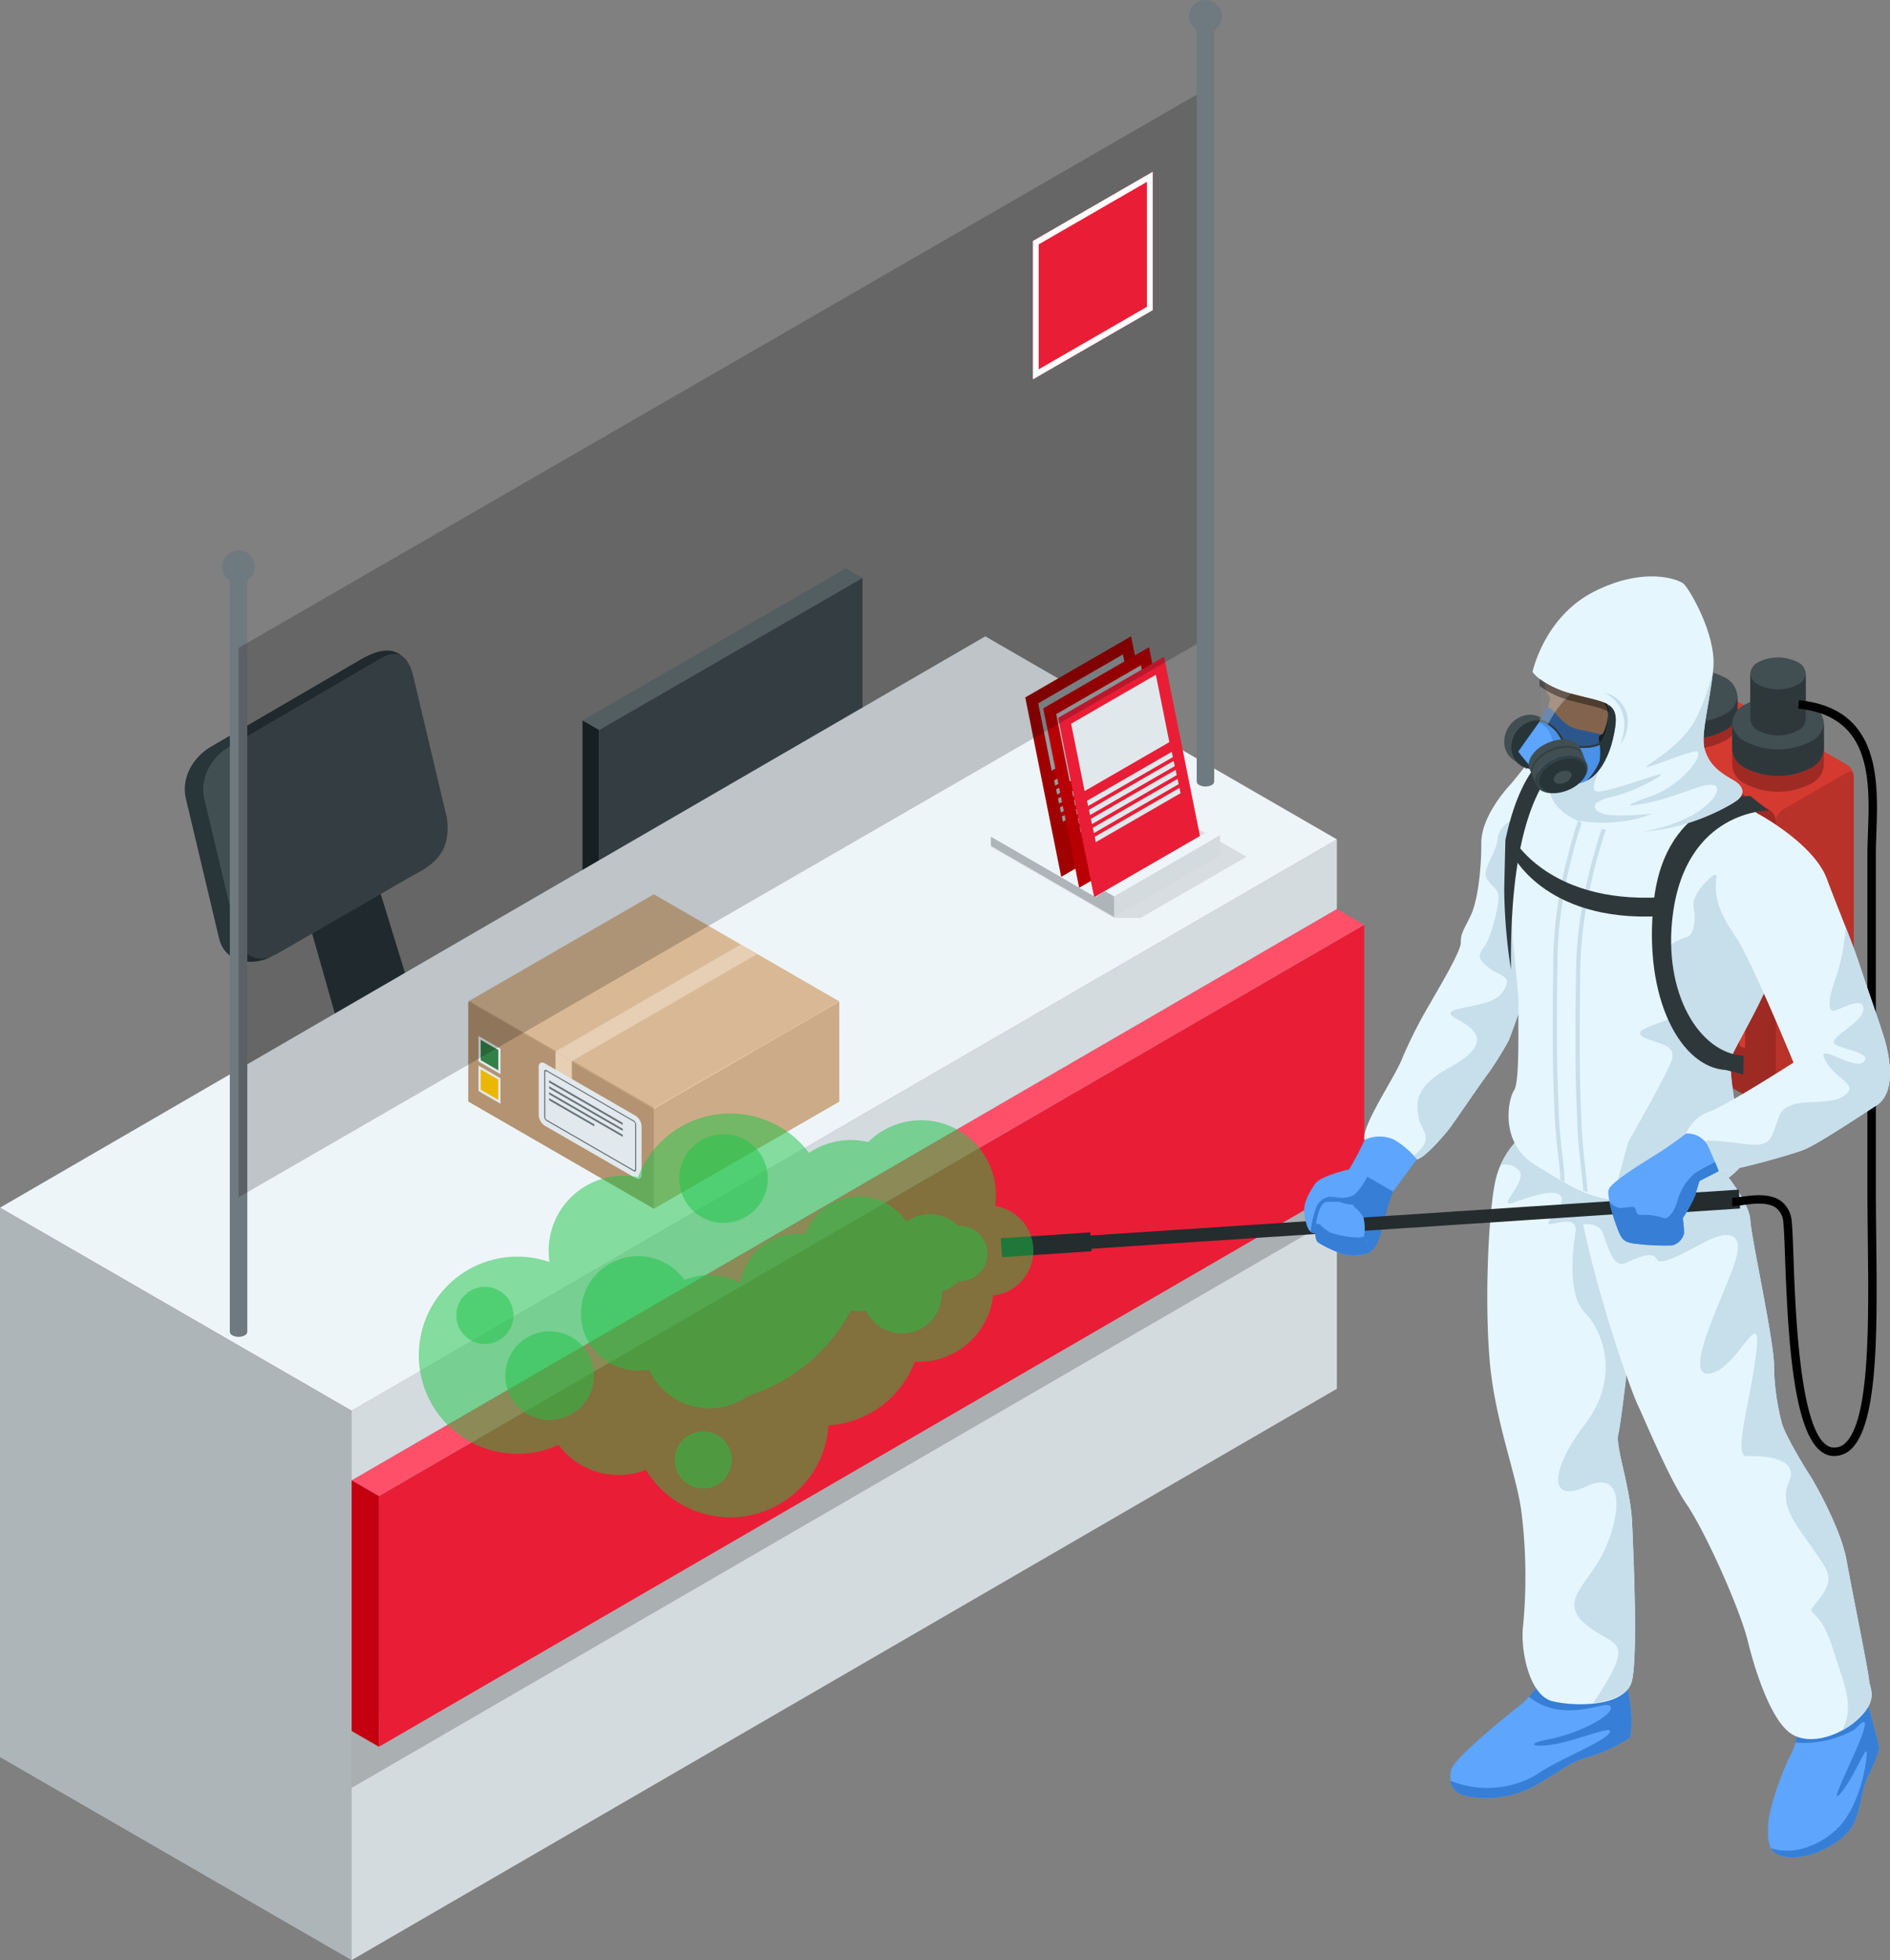 <svg xmlns="http://www.w3.org/2000/svg" xmlns:xlink="http://www.w3.org/1999/xlink" width="312.287" height="323.803" viewBox="0 0 312.287 323.803">
  <rect x="0" y="0" width="312.287" height="323.803" fill="#808080" stroke="none"/>
  <defs>
    <linearGradient id="linear-gradient" x1="115.593" y1="0.5" x2="114.601" y2="0.5" gradientUnits="objectBoundingBox">
      <stop offset="0.003" stop-color="#9da4a8"/>
      <stop offset="0.222" stop-color="#dde4e8"/>
      <stop offset="0.412" stop-color="#d0d7db"/>
      <stop offset="0.84" stop-color="#9da4a8"/>
      <stop offset="1" stop-color="#6f7980"/>
    </linearGradient>
    <radialGradient id="radial-gradient" cx="0.361" cy="0.204" r="0.778" gradientTransform="matrix(-1, 0, 0, 1, 123.826, 0)" gradientUnits="objectBoundingBox">
      <stop offset="0" stop-color="#dde4e8"/>
      <stop offset="0.202" stop-color="#ccd3d7"/>
      <stop offset="0.84" stop-color="#9da4a8"/>
      <stop offset="1" stop-color="#6f7980"/>
    </radialGradient>
    <linearGradient id="linear-gradient-2" x1="4.965" y1="0.5" x2="3.972" y2="0.5" xlink:href="#linear-gradient"/>
    <radialGradient id="radial-gradient-2" cx="0.361" cy="0.204" r="0.778" gradientTransform="matrix(-1, 0, 0, 1, 5.524, 0)" xlink:href="#radial-gradient"/>
    <linearGradient id="linear-gradient-3" x1="0.291" y1="5.167" x2="0.291" y2="6.161" gradientUnits="objectBoundingBox">
      <stop offset="0" stop-color="#242c2e"/>
      <stop offset="0.201" stop-color="#3e4b4e"/>
      <stop offset="0.267" stop-color="#4b5b5f"/>
      <stop offset="0.358" stop-color="#5d7175"/>
      <stop offset="0.532" stop-color="#56696d"/>
      <stop offset="0.623" stop-color="#333f41"/>
      <stop offset="0.874" stop-color="#21292b"/>
      <stop offset="1" stop-color="#414e52"/>
    </linearGradient>
    <linearGradient id="linear-gradient-4" x1="-0.489" y1="2.417" x2="-0.489" y2="3.411" xlink:href="#linear-gradient-3"/>
    <linearGradient id="linear-gradient-5" x1="-1.576" y1="4.679" x2="-1.576" y2="5.673" xlink:href="#linear-gradient-3"/>
  </defs>
  <g id="Grupo_17407" data-name="Grupo 17407" transform="translate(-129.616 -171.585)">
    <g id="Grupo_17386" data-name="Grupo 17386" transform="translate(129.616 171.585)">
      <g id="Grupo_17368" data-name="Grupo 17368" transform="translate(30.53 107.463)">
        <path id="Trazado_32288" data-name="Trazado 32288" d="M399.216,951.016l5.362,18.881,11.3-7.945-5.158-16.773Z" transform="translate(-378.792 -906.434)" fill="#283539"/>
        <path id="Trazado_32289" data-name="Trazado 32289" d="M347.709,770.4c.511,4.153-.626,7-5.378,9.317l-22.568,13.027c-2.957,1.708-5.558.666-6.605-2.4l-5.525-23.26c-.761-3.415,1.243-6.806,4.2-8.513l24.974-14.542c2.958-1.708,4.6-.331,5.381,3.107Z" transform="translate(-304.387 -742.712)" fill="#414e52"/>
        <path id="Trazado_32290" data-name="Trazado 32290" d="M299.924,787.816l-5.525-23.26c-.761-3.415,1.243-6.805,4.2-8.513L323.575,741.5c1.5-.864,2.66-.934,3.54-.348-1.459-1.347-3.542-1.36-6.626.348l-24.973,14.542c-2.957,1.708-4.963,5.1-4.2,8.513l5.525,23.26c1.047,4.174,5.844,4.537,8.8,2.827l.01-.005C303.067,791.684,300.867,790.573,299.924,787.816Z" transform="translate(-291.154 -740.177)" fill="#283539"/>
        <g id="Grupo_17367" data-name="Grupo 17367" transform="translate(13.472 49.386)">
          <path id="Trazado_32291" data-name="Trazado 32291" d="M424.091,1015.664c3.176,1.833,3.176,4.835,0,6.668l-25.545,14.747a12.8,12.8,0,0,1-11.548,0l-22.178-12.8c-3.175-1.833-3.175-4.835,0-6.667l25.544-14.75a12.819,12.819,0,0,1,11.55,0Z" transform="translate(-362.438 -1001.482)" fill="#414e52"/>
          <path id="Trazado_32292" data-name="Trazado 32292" d="M424.086,1097.948l-25.545,14.747a12.8,12.8,0,0,1-11.548,0l-22.178-12.8a4.13,4.13,0,0,1-2.371-3.182h-.011v3.611a4.06,4.06,0,0,0,2.382,3.318l22.178,12.8a12.8,12.8,0,0,0,11.548,0l25.545-14.75a4.116,4.116,0,0,0,2.38-3.217v-3.753h-.008A4.106,4.106,0,0,1,424.086,1097.948Z" transform="translate(-362.433 -1077.098)" fill="#283539"/>
        </g>
      </g>
      <g id="Grupo_17369" data-name="Grupo 17369" transform="translate(96.244 93.878)">
        <path id="Trazado_32293" data-name="Trazado 32293" d="M638.849,693.432l2.752,1.589,43.531-25.132-2.753-1.59Z" transform="translate(-638.849 -668.299)" fill="#687579"/>
        <path id="Trazado_32294" data-name="Trazado 32294" d="M638.849,837.253l2.752,1.587V802.87l-2.752-1.589Z" transform="translate(-638.849 -776.147)" fill="#1b282c"/>
        <path id="Trazado_32295" data-name="Trazado 32295" d="M653.408,701.844v35.971l43.531-25.131V676.712Z" transform="translate(-650.656 -675.122)" fill="#414e52"/>
      </g>
      <path id="Trazado_32296" data-name="Trazado 32296" d="M437,1317.4v-37.856l162.8-94.382v37.853Z" transform="translate(-378.909 -993.599)" fill="#d4dbdf"/>
      <path id="Trazado_32297" data-name="Trazado 32297" d="M437,1288.954v-9.409l162.8-94.382v9.411Z" transform="translate(-378.909 -993.599)" opacity="0.2" style="mix-blend-mode: multiply;isolation: isolate"/>
      <path id="Trazado_32298" data-name="Trazado 32298" d="M460.917,1115.693v-41.4l162.8-94.383v41.4Z" transform="translate(-398.302 -827.137)" fill="#ea1d36"/>
      <path id="Trazado_32299" data-name="Trazado 32299" d="M437,1060.481l4.519,2.609,162.8-94.383L599.8,966.1Z" transform="translate(-378.909 -815.935)" fill="#ff506a"/>
      <path id="Trazado_32300" data-name="Trazado 32300" d="M437,1011.134v-11.5L599.8,905.25v11.5Z" transform="translate(-378.909 -766.588)" fill="#d4dbdf"/>
      <path id="Trazado_32301" data-name="Trazado 32301" d="M129.616,822.158l58.1,33.544,162.8-94.384-58.1-33.542Z" transform="translate(-129.616 -622.656)" fill="#eef5f9"/>
      <path id="Trazado_32302" data-name="Trazado 32302" d="M437,1506.888l4.519,2.61v-41.4L437,1465.487Z" transform="translate(-378.909 -1220.942)" fill="#c40010"/>
      <path id="Trazado_32303" data-name="Trazado 32303" d="M129.616,1317.916l58.1,33.544V1260.7l-58.1-33.544Z" transform="translate(-129.616 -1027.657)" fill="#aeb5b9"/>
      <g id="Grupo_17370" data-name="Grupo 17370" transform="translate(36.716 90.906)">
        <path id="Trazado_32304" data-name="Trazado 32304" d="M330.961,667.107a2.252,2.252,0,0,1,2.039,0,.713.713,0,0,1,.426.588V793.26a.715.715,0,0,1-.426.588,2.243,2.243,0,0,1-2.039,0,.722.722,0,0,1-.423-.588V667.695A.72.72,0,0,1,330.961,667.107Z" transform="translate(-329.28 -664.162)" fill="url(#linear-gradient)"/>
        <path id="Trazado_32305" data-name="Trazado 32305" d="M323.882,655.273a2.7,2.7,0,1,0,2.7-2.7A2.7,2.7,0,0,0,323.882,655.273Z" transform="translate(-323.882 -652.574)" fill="url(#radial-gradient)"/>
      </g>
      <g id="Grupo_17374" data-name="Grupo 17374" transform="translate(163.716 105.119)">
        <path id="Trazado_32306" data-name="Trazado 32306" d="M1013.336,858.24h4.374L1038.085,870l-17.492,10.1h-4.374l-20.373-11.763Z" transform="translate(-995.845 -833.582)" opacity="0.1" style="mix-blend-mode: multiply;isolation: isolate"/>
        <path id="Trazado_32307" data-name="Trazado 32307" d="M1013.336,849.5l20.374,11.762-17.49,10.1L995.845,859.6Z" transform="translate(-995.845 -826.497)" fill="#eef5f9"/>
        <g id="Grupo_17371" data-name="Grupo 17371" transform="translate(5.692)">
          <path id="Trazado_32308" data-name="Trazado 32308" d="M1031.9,767.5l17.488-10.1-5.94-29.634-17.487,10.1Z" transform="translate(-1025.964 -727.775)" fill="#9f0000"/>
          <path id="Trazado_32309" data-name="Trazado 32309" d="M1039.514,762.756l-2.23-11.127,14-8.082,2.232,11.127Z" transform="translate(-1035.145 -740.566)" fill="#969da1"/>
          <path id="Trazado_32310" data-name="Trazado 32310" d="M1051.389,819.855l-.174-.874,14-8.082.175.874Z" transform="translate(-1046.442 -795.189)" fill="#969da1"/>
          <path id="Trazado_32311" data-name="Trazado 32311" d="M1053.065,827.737l-.175-.871,14-8.085.175.873Z" transform="translate(-1047.801 -801.581)" fill="#969da1"/>
          <path id="Trazado_32312" data-name="Trazado 32312" d="M1054.748,835.625l-.175-.872,14-8.082.174.872Z" transform="translate(-1049.166 -807.979)" fill="#969da1"/>
          <path id="Trazado_32313" data-name="Trazado 32313" d="M1056.43,843.5l-.175-.871,14-8.085.175.874Z" transform="translate(-1050.53 -814.367)" fill="#969da1"/>
          <path id="Trazado_32314" data-name="Trazado 32314" d="M1058.112,851.4l-.174-.871,14-8.082.173.871Z" transform="translate(-1051.895 -820.77)" fill="#969da1"/>
        </g>
        <g id="Grupo_17372" data-name="Grupo 17372" transform="translate(8.659 1.794)">
          <path id="Trazado_32315" data-name="Trazado 32315" d="M1047.6,777l17.488-10.1-5.942-29.633-17.488,10.1Z" transform="translate(-1041.663 -737.267)" fill="#b80004"/>
          <path id="Trazado_32316" data-name="Trazado 32316" d="M1055.214,772.247l-2.231-11.126,14-8.082,2.228,11.126Z" transform="translate(-1050.844 -750.058)" fill="#afb6ba"/>
          <path id="Trazado_32317" data-name="Trazado 32317" d="M1067.095,829.351l-.175-.871,14-8.082.175.871Z" transform="translate(-1062.146 -804.686)" fill="#afb6ba"/>
          <path id="Trazado_32318" data-name="Trazado 32318" d="M1068.776,837.235l-.174-.873,14-8.082.175.873Z" transform="translate(-1063.51 -811.079)" fill="#afb6ba"/>
          <path id="Trazado_32319" data-name="Trazado 32319" d="M1070.453,845.117l-.175-.872,14-8.082.174.871Z" transform="translate(-1064.87 -817.472)" fill="#afb6ba"/>
          <path id="Trazado_32320" data-name="Trazado 32320" d="M1072.136,853l-.175-.874,14-8.082.174.871Z" transform="translate(-1066.234 -823.864)" fill="#afb6ba"/>
          <path id="Trazado_32321" data-name="Trazado 32321" d="M1073.812,860.882l-.175-.873,14-8.082.175.873Z" transform="translate(-1067.594 -830.257)" fill="#afb6ba"/>
        </g>
        <g id="Grupo_17373" data-name="Grupo 17373" transform="translate(11.128 3.369)">
          <path id="Trazado_32322" data-name="Trazado 32322" d="M1060.667,785.33l17.487-10.1-5.942-29.634-17.487,10.1Z" transform="translate(-1054.725 -745.6)" fill="#ea1d36"/>
          <path id="Trazado_32323" data-name="Trazado 32323" d="M1068.276,780.575l-2.231-11.124,14-8.085,2.229,11.127Z" transform="translate(-1063.906 -758.386)" fill="#e1e8ec"/>
          <path id="Trazado_32324" data-name="Trazado 32324" d="M1080.157,837.685l-.175-.872,14-8.082.174.871Z" transform="translate(-1075.209 -813.019)" fill="#e1e8ec"/>
          <path id="Trazado_32325" data-name="Trazado 32325" d="M1081.833,845.567l-.176-.871,14-8.082.174.871Z" transform="translate(-1076.568 -819.412)" fill="#e1e8ec"/>
          <path id="Trazado_32326" data-name="Trazado 32326" d="M1083.516,853.451l-.175-.874,14-8.082.175.871Z" transform="translate(-1077.932 -825.804)" fill="#e1e8ec"/>
          <path id="Trazado_32327" data-name="Trazado 32327" d="M1085.192,861.333l-.175-.873,14-8.082.175.873Z" transform="translate(-1079.292 -832.197)" fill="#e1e8ec"/>
          <path id="Trazado_32328" data-name="Trazado 32328" d="M1086.867,869.216l-.175-.874,14-8.082.175.874Z" transform="translate(-1080.65 -838.59)" fill="#e1e8ec"/>
        </g>
        <path id="Trazado_32329" data-name="Trazado 32329" d="M1113.057,896.983l1.527.881-17.49,10.1-1.526-.881Z" transform="translate(-1076.721 -865.003)" fill="#eef5f9"/>
        <path id="Trazado_32330" data-name="Trazado 32330" d="M1121.133,905.042v-3.4l-17.491,10.1v3.4Z" transform="translate(-1083.269 -868.785)" fill="#d4dbdf"/>
        <path id="Trazado_32331" data-name="Trazado 32331" d="M995.845,902.931l17.309,9.994,1.539-1.02,1.526.881v3.4l-20.373-11.763Z" transform="translate(-995.845 -869.827)" fill="#aeb5b9"/>
      </g>
      <g id="Grupo_17380" data-name="Grupo 17380" transform="translate(77.404 147.727)">
        <g id="Grupo_17377" data-name="Grupo 17377">
          <path id="Trazado_32332" data-name="Trazado 32332" d="M731.862,988.388,701.23,971.077V954.36l30.629,17.573Z" transform="translate(-670.6 -954.143)" fill="#b2926e"/>
          <path id="Trazado_32333" data-name="Trazado 32333" d="M539.162,988.388V971.931l30.631-17.572v16.717Z" transform="translate(-539.162 -954.143)" fill="#a58561"/>
          <path id="Trazado_32334" data-name="Trazado 32334" d="M569.793,1077.806l-30.631-17.685,30.631-17.311,30.632,17.311Z" transform="translate(-539.162 -1025.877)" fill="#ccac88"/>
          <path id="Trazado_32335" data-name="Trazado 32335" d="M539.162,1047.331l30.631,17.685v16.456l-30.631-17.685Z" transform="translate(-539.162 -1029.543)" fill="#b39372"/>
          <path id="Trazado_32336" data-name="Trazado 32336" d="M731.86,1047.337l0,16.455-30.632,17.685v-16.456Z" transform="translate(-670.6 -1029.548)" fill="#ccac88"/>
          <path id="Trazado_32337" data-name="Trazado 32337" d="M570.18,988.48l-30.54-17.633,30.54-17.632,30.54,17.632Z" transform="translate(-539.55 -953.214)" fill="#d9b995"/>
          <path id="Trazado_32338" data-name="Trazado 32338" d="M539.253,1046.509l30.54,17.633v.208l-30.631-17.685Z" transform="translate(-539.162 -1028.876)" fill="#c0a07f"/>
          <path id="Trazado_32339" data-name="Trazado 32339" d="M731.77,1046.509l.089.156-30.629,17.684v-.208Z" transform="translate(-670.6 -1028.876)" fill="#e6c6a2"/>
          <path id="Trazado_32340" data-name="Trazado 32340" d="M617.93,1016.376l30.627-17.685-2.718-1.569-30.629,17.684Z" transform="translate(-600.837 -988.823)" fill="#e6cfb5"/>
          <path id="Trazado_32341" data-name="Trazado 32341" d="M617.927,1097.372l0-5.1-2.72-1.569v5.1Z" transform="translate(-600.837 -1064.719)" fill="#e6cfb5"/>
          <g id="Grupo_17376" data-name="Grupo 17376" transform="translate(11.616 27.799)">
            <path id="Trazado_32342" data-name="Trazado 32342" d="M617.612,1118.812c0,.631-.448.889-.995.574l-15-8.658a2.207,2.207,0,0,1-1-1.722v-8c0-.632.448-.89,1-.574l15,8.658a2.209,2.209,0,0,1,.995,1.723Z" transform="translate(-600.625 -1100.3)" fill="#e2e9ed"/>
            <path id="Trazado_32343" data-name="Trazado 32343" d="M621.814,1123.206l-12.171-7.027v-.35l12.171,7.027Z" transform="translate(-607.938 -1112.894)" fill="#687579"/>
            <path id="Trazado_32344" data-name="Trazado 32344" d="M621.814,1128.4l-12.171-7.028v-.35l12.171,7.028Z" transform="translate(-607.938 -1117.107)" fill="#687579"/>
            <path id="Trazado_32345" data-name="Trazado 32345" d="M621.814,1133.6l-12.171-7.028v-.349l12.171,7.028Z" transform="translate(-607.938 -1121.319)" fill="#687579"/>
            <path id="Trazado_32346" data-name="Trazado 32346" d="M617.125,1136.085l-7.482-4.32v-.35l7.482,4.32Z" transform="translate(-607.938 -1125.534)" fill="#687579"/>
            <g id="Grupo_17375" data-name="Grupo 17375" transform="translate(0.899 1.206)">
              <path id="Trazado_32347" data-name="Trazado 32347" d="M620.173,1123.436l-14.4-8.313a.872.872,0,0,1-.4-.683v-7.478c0-.251.178-.353.4-.227l14.4,8.313a.878.878,0,0,1,.4.684v7.477C620.568,1123.46,620.39,1123.562,620.173,1123.436Zm-14.4-16.5c-.118-.068-.215-.012-.215.125v7.477a.479.479,0,0,0,.216.373l14.4,8.314c.118.068.216.012.216-.125v-7.478a.482.482,0,0,0-.216-.374Z" transform="translate(-605.379 -1106.681)" fill="#687579"/>
            </g>
          </g>
        </g>
        <g id="Grupo_17378" data-name="Grupo 17378" transform="translate(1.651 28.286)">
          <path id="Trazado_32348" data-name="Trazado 32348" d="M551.55,1109.2l-3.65-2.107v-4.213l3.649,2.107Z" transform="translate(-547.9 -1102.877)" fill="#e2e9ed"/>
          <path id="Trazado_32349" data-name="Trazado 32349" d="M552.772,1111.31l-2.905-1.678v-3.356l2.905,1.678Z" transform="translate(-549.495 -1105.633)" fill="#ecb700"/>
        </g>
        <g id="Grupo_17379" data-name="Grupo 17379" transform="translate(1.651 23.405)">
          <path id="Trazado_32350" data-name="Trazado 32350" d="M551.55,1083.369l-3.65-2.106v-4.213l3.649,2.106Z" transform="translate(-547.9 -1077.051)" fill="#e2e9ed"/>
          <path id="Trazado_32351" data-name="Trazado 32351" d="M552.772,1085.48l-2.905-1.679v-3.356l2.905,1.678Z" transform="translate(-549.495 -1079.804)" fill="#338046"/>
        </g>
      </g>
      <path id="Trazado_32352" data-name="Trazado 32352" d="M497.941,249.859v90.755L338.176,432.857V342.1Z" transform="translate(-298.759 -235.066)" opacity="0.2" style="mix-blend-mode: multiply;isolation: isolate"/>
      <g id="Grupo_17381" data-name="Grupo 17381" transform="translate(196.481 0)">
        <path id="Trazado_32353" data-name="Trazado 32353" d="M1176.276,186.117a2.252,2.252,0,0,1,2.04,0,.715.715,0,0,1,.423.59V312.27a.715.715,0,0,1-.423.588,2.244,2.244,0,0,1-2.04,0,.718.718,0,0,1-.426-.588V186.706A.718.718,0,0,1,1176.276,186.117Z" transform="translate(-1174.594 -183.172)" fill="url(#linear-gradient-2)"/>
        <path id="Trazado_32354" data-name="Trazado 32354" d="M1169.206,174.284a2.7,2.7,0,1,0,2.7-2.7A2.7,2.7,0,0,0,1169.206,174.284Z" transform="translate(-1169.206 -171.585)" fill="url(#radial-gradient-2)"/>
      </g>
      <g id="Grupo_17385" data-name="Grupo 17385" transform="translate(170.668 28.376)">
        <g id="Grupo_17382" data-name="Grupo 17382">
          <path id="Trazado_32355" data-name="Trazado 32355" d="M1032.628,333.155l19.8-11.433v22.865l-19.8,11.432Z" transform="translate(-1032.628 -321.722)" fill="#ea1d36"/>
        </g>
        <g id="Grupo_17384" data-name="Grupo 17384">
          <g id="Grupo_17383" data-name="Grupo 17383">
            <path id="Trazado_32356" data-name="Trazado 32356" d="M1032.628,333.155l19.8-11.433v22.865l-19.8,11.432Zm18.84-9.767-17.878,10.321v20.646l17.881-10.323Z" transform="translate(-1032.628 -321.722)" fill="#fff"/>
          </g>
        </g>
      </g>
    </g>
    <g id="Grupo_17406" data-name="Grupo 17406" transform="translate(198.818 266.797)">
      <g id="Grupo_17404" data-name="Grupo 17404" transform="translate(96.161)">
        <path id="Trazado_32357" data-name="Trazado 32357" d="M1425.492,1630.509l-13.731,2.98a13.8,13.8,0,0,1-3.433,3.52c-2.721,2.179-10.364,8.449-10.687,10.14s-.389,4.094,3.692,4.512a16.994,16.994,0,0,0,11.316-2.562c3.905-2.332,4.67-3.259,7.909-4.15a25.609,25.609,0,0,0,6.606-3.1C1427.435,1641.651,1428.083,1635.108,1425.492,1630.509Z" transform="translate(-1323.239 -1449.986)" fill="#5da5fd"/>
        <path id="Trazado_32358" data-name="Trazado 32358" d="M1425.65,1630.509l-13.731,2.98a8.353,8.353,0,0,1-1.272,1.574,9.993,9.993,0,0,0,5.339,2.172c4.656.454,7.984-1.663,8.211-.378s-5.067,4.214-10.135,5.208-1.732,1.6,2.575.465,8.316-2.845,7.257-1.385-9.152,4.712-11.8,6.679a16.076,16.076,0,0,1-14.4,1.111c.173,1.26,1.039,2.444,3.79,2.726a17,17,0,0,0,11.317-2.562c3.905-2.332,4.67-3.259,7.908-4.15a25.609,25.609,0,0,0,6.606-3.1C1427.593,1641.651,1428.241,1635.108,1425.65,1630.509Z" transform="translate(-1323.398 -1449.986)" fill="#367ed6"/>
        <path id="Trazado_32359" data-name="Trazado 32359" d="M1680.071,1641.7a9.343,9.343,0,0,1-1.014,5.359c-1.448,2.824-3.693,8.98-3.766,11.8s-.072,5.142,3.911,5.214,8.509-2.715,9.921-5,1.593-6.373,2.752-8.545a25.609,25.609,0,0,0,1.81-4.489s-2.39-9.415-3.114-11.152-5.431-1.25-5.431-1.25S1679.42,1637.063,1680.071,1641.7Z" transform="translate(-1548.512 -1452.475)" fill="#5da5fd"/>
        <path id="Trazado_32360" data-name="Trazado 32360" d="M1687.247,1633.64s-5.721,3.423-5.069,8.057a8.825,8.825,0,0,1-.268,3.413,13.653,13.653,0,0,0,2.194.058c3.92-.17,7.371-1.918,7.882-2.471s2.343-2.513.81,1.534-5.709,12.057-3.323,9.16,4.431-8.734,4.218-6.178-1.279,7.8-4.09,11.291c-2.1,2.611-7.131,5.6-11.726,4.065.5.9,1.495,1.469,3.436,1.5,3.983.073,8.509-2.715,9.921-5s1.593-6.373,2.752-8.545a25.609,25.609,0,0,0,1.81-4.489s-2.39-9.415-3.114-11.152S1687.247,1633.64,1687.247,1633.64Z" transform="translate(-1550.618 -1452.475)" fill="#367ed6"/>
        <path id="Trazado_32361" data-name="Trazado 32361" d="M1435.467,1164.928a14.112,14.112,0,0,0-4.416,8.191c-1.019,5.52-1.614,19.277-.765,28.958s4.246,18.174,5.181,24.458a86.413,86.413,0,0,1,.34,19.108c-.51,3.906.933,11.652,4.884,12.586s12.186.917,13.12-3.5.255-19.957,0-25.9-2.8-12.654-2.293-14.692,1.9-14.607,1.9-14.607l-2.214-18.891-2.995-13.366Z" transform="translate(-1349.496 -1072.4)" fill="#e6f6ff"/>
        <path id="Trazado_32362" data-name="Trazado 32362" d="M1461.105,1214.136c.51-2.038,1.9-14.607,1.9-14.607l-2.214-18.891-2.995-13.366-12.744-2.344a12.982,12.982,0,0,0-3.352,4.71,3.074,3.074,0,0,1,2.811.7c2.2,1.785-4.245,6.782-.439,5.419s6.863-2.149,7.6-.9-2.135,3.764-2.122,4.43,4.971-1.833,4.487,1.411-1.326,10.381,1.6,13.381,5.876,10.633,0,18.35-6.035,13.224.127,10.326,5.917,4,3.262,10.089-8.045,8.7-3.262,12.7c4.712,3.942,8.664,1.808,1.134,13.083,3.5-.727,5.982-1.459,6.5-3.9.934-4.416.255-19.957,0-25.9S1460.6,1216.175,1461.105,1214.136Z" transform="translate(-1359.084 -1072.4)" fill="#c7deeb"/>
        <path id="Trazado_32363" data-name="Trazado 32363" d="M1555.472,1280.763c-.085-1.359-2.8-14.691-3.737-19.871s-5.35-12.909-6.029-13.928-4.161-6.709-4.671-8.747a39.446,39.446,0,0,1-1.274-9.512c0-3.992-3.737-20.891-3.906-23.887s-4.163-7.789-4.163-7.789l-24.73,1.529c2.273,15.371,9.191,34.479,10.3,36.772s5.095,12.058,8.067,16.39,8.747,17.07,10.106,22.59,3.905,12.993,7.025,15.211,8.453.437,11.51-2.62S1555.557,1282.122,1555.472,1280.763Z" transform="translate(-1412.009 -1098.434)" fill="#e6f6ff"/>
        <path id="Trazado_32364" data-name="Trazado 32364" d="M1553.966,1286.9c3.057-3.057,1.591-4.778,1.506-6.137s-2.8-14.691-3.737-19.871-5.35-12.909-6.029-13.928-4.161-6.709-4.671-8.747a39.446,39.446,0,0,1-1.274-9.512c0-3.992-3.737-20.891-3.906-23.887s-4.163-7.789-4.163-7.789l-24.73,1.529c.332,2.245.764,4.57,1.261,6.911,1.245-.111,2.73.077,3.253,1.437.96,2.5,1.7,5.891,3.837,4.932s4.427-1.992,5.091-.59,6.124-1.992,8.411-3.1,6.3-2.213,4.554,3.394-8.833,19.036-4.332,18.593,8.707-11.8,7.821-3.762-3.985,17.526-1.55,17.4,8.78.164,6.935,4.223,1.7,7.673,3.837,10.92,4.132,4.8,1.18,8.411-.369.074,2.214,8.19c2.057,6.464,3.595,9.466,1.564,13.552A12.825,12.825,0,0,0,1553.966,1286.9Z" transform="translate(-1412.009 -1098.434)" fill="#c7deeb"/>
        <g id="Grupo_17390" data-name="Grupo 17390" transform="translate(101.786 13.392)">
          <path id="Trazado_32365" data-name="Trazado 32365" d="M1582.265,828.055a2.428,2.428,0,0,1-1.094,1.895l-10.67,6.159a2.425,2.425,0,0,1-2.187,0l-24.1-13.915a2.427,2.427,0,0,1-1.094-1.894V773.346a2.425,2.425,0,0,1,1.094-1.895l10.669-6.16a2.425,2.425,0,0,1,2.187,0l24.1,13.916a2.426,2.426,0,0,1,1.094,1.894Z" transform="translate(-1543.118 -761.474)" fill="#d53a30"/>
          <path id="Trazado_32366" data-name="Trazado 32366" d="M1693.983,846.087l-10.67,6.16a2.428,2.428,0,0,0-1.094,1.895v47.846a2.232,2.232,0,0,0,1.094-.261l10.67-6.159a2.429,2.429,0,0,0,1.094-1.895V846.718a1.73,1.73,0,0,0-.017-.205C1694.97,845.971,1694.521,845.776,1693.983,846.087Z" transform="translate(-1655.93 -827.091)" fill="#9e2a24" opacity="0.5"/>
          <path id="Trazado_32367" data-name="Trazado 32367" d="M1568.314,818.966l-24.1-13.916c-.538-.311-.987-.115-1.076.426a1.668,1.668,0,0,0-.017.205v46.953a2.427,2.427,0,0,0,1.094,1.895l24.1,13.915a2.233,2.233,0,0,0,1.094.261V820.861A2.426,2.426,0,0,0,1568.314,818.966Zm-3.992,39.307a1.37,1.37,0,0,1-.67-.16l-.271-.157V825.78a1.488,1.488,0,0,0-.671-1.162l-14.507-8.376v-.429a1.1,1.1,0,0,1,.01-.126c.055-.332.33-.452.66-.261l14.779,8.533a1.486,1.486,0,0,1,.67,1.161Z" transform="translate(-1543.118 -793.81)" fill="#9e2a24"/>
          <g id="Grupo_17387" data-name="Grupo 17387" transform="translate(4.792 1.978)">
            <path id="Trazado_32368" data-name="Trazado 32368" d="M1581.4,787.8a11.835,11.835,0,0,1-10.711,0,3.763,3.763,0,0,1-2.219-3.092v3.462a3.763,3.763,0,0,0,2.219,3.093,11.835,11.835,0,0,0,10.711,0,3.763,3.763,0,0,0,2.218-3.093v-3.462A3.763,3.763,0,0,1,1581.4,787.8Z" transform="translate(-1568.473 -779.408)" fill="#9e2a24"/>
            <path id="Trazado_32369" data-name="Trazado 32369" d="M1581.4,757.961a11.829,11.829,0,0,0-10.711,0,3.762,3.762,0,0,0-2.219,3.092v2.671a3.764,3.764,0,0,0,2.219,3.093,11.844,11.844,0,0,0,10.711,0,3.765,3.765,0,0,0,2.218-3.093v-2.671A3.763,3.763,0,0,0,1581.4,757.961Z" transform="translate(-1568.473 -756.679)" fill="#414e52"/>
            <path id="Trazado_32370" data-name="Trazado 32370" d="M1581.4,782.91a11.83,11.83,0,0,1-10.711,0,3.762,3.762,0,0,1-2.219-3.092v2.671a3.764,3.764,0,0,0,2.219,3.093,11.844,11.844,0,0,0,10.711,0,3.765,3.765,0,0,0,2.218-3.093v-2.671A3.763,3.763,0,0,1,1581.4,782.91Z" transform="translate(-1568.473 -775.445)" fill="#2e383b"/>
          </g>
          <g id="Grupo_17389" data-name="Grupo 17389" transform="translate(19.063)">
            <path id="Trazado_32371" data-name="Trazado 32371" d="M1656.908,820.409a11.84,11.84,0,0,1-10.711,0,3.763,3.763,0,0,1-2.218-3.091v4.372a3.764,3.764,0,0,0,2.218,3.093,11.839,11.839,0,0,0,10.711,0,3.764,3.764,0,0,0,2.218-3.092v-4.373A3.762,3.762,0,0,1,1656.908,820.409Z" transform="translate(-1643.979 -803.879)" fill="#9e2a24"/>
            <path id="Trazado_32372" data-name="Trazado 32372" d="M1656.908,781.571a11.832,11.832,0,0,0-10.711,0,3.764,3.764,0,0,0-2.218,3.092v4.373a3.764,3.764,0,0,0,2.218,3.092,11.842,11.842,0,0,0,10.711,0,3.763,3.763,0,0,0,2.218-3.091v-4.374A3.763,3.763,0,0,0,1656.908,781.571Z" transform="translate(-1643.979 -773.849)" fill="#414e52"/>
            <path id="Trazado_32373" data-name="Trazado 32373" d="M1656.908,806.52a11.834,11.834,0,0,1-10.711,0,3.763,3.763,0,0,1-2.218-3.092V807.8a3.764,3.764,0,0,0,2.218,3.092,11.842,11.842,0,0,0,10.711,0,3.763,3.763,0,0,0,2.218-3.091v-4.374A3.762,3.762,0,0,1,1656.908,806.52Z" transform="translate(-1643.979 -792.614)" fill="#2e383b"/>
            <g id="Grupo_17388" data-name="Grupo 17388" transform="translate(2.999)">
              <path id="Trazado_32374" data-name="Trazado 32374" d="M1667.656,746.986a7.153,7.153,0,0,0-6.47,0,2.274,2.274,0,0,0-1.34,1.868v7.6a2.274,2.274,0,0,0,1.34,1.867,7.149,7.149,0,0,0,6.47,0,2.273,2.273,0,0,0,1.339-1.867v-7.6A2.272,2.272,0,0,0,1667.656,746.986Z" transform="translate(-1659.846 -746.213)" fill="#414e52"/>
              <path id="Trazado_32375" data-name="Trazado 32375" d="M1667.656,762.056a7.156,7.156,0,0,1-6.47,0,2.275,2.275,0,0,1-1.34-1.868v7.6a2.274,2.274,0,0,0,1.34,1.867,7.148,7.148,0,0,0,6.47,0,2.273,2.273,0,0,0,1.339-1.867v-7.6A2.274,2.274,0,0,1,1667.656,762.056Z" transform="translate(-1659.846 -757.547)" fill="#2e383b"/>
            </g>
          </g>
          <path id="Trazado_32376" data-name="Trazado 32376" d="M1566.65,897.176a1.485,1.485,0,0,1-.671-1.161V863.839l-.272-.157c-.33-.19-.605-.07-.66.262a1.069,1.069,0,0,0-.01.126v32.605a1.487,1.487,0,0,0,.67,1.161l14.779,8.533a1.37,1.37,0,0,0,.671.161v-.976Z" transform="translate(-1560.895 -841.407)" fill="#9e2a24" opacity="0.5" style="mix-blend-mode: multiply;isolation: isolate"/>
        </g>
        <g id="Grupo_17391" data-name="Grupo 17391" transform="translate(60.058 31.442)">
          <path id="Trazado_32377" data-name="Trazado 32377" d="M1329.607,906.6c.25.082.068.179,1.41-.025s4.793-4.278,5.562-5.323,5.472-7.951,6.364-9.059a57.573,57.573,0,0,0,3.232-5.223c.311-.578,4.346-12.159,4.346-12.159l2.219-21.477-3.865-11.618s-1.946,2.452-2.387,2.927c-.894.961-4.847,5.467-4.822,9.709s-.584,9.553-1.763,11.988-1.638,2.9-1.624,4.448-4.169,8.373-5,9.913a76.717,76.717,0,0,0-4.6,9.013c-1.123,3.09-6.982,11.5-6.294,13.653S1328.485,906.237,1329.607,906.6Z" transform="translate(-1322.331 -841.719)" fill="#e6f6ff"/>
          <path id="Trazado_32378" data-name="Trazado 32378" d="M1380.707,878.18s-4.936,1.457-5.211,4.285-2.747,5.193-1.8,6.775,1.67,1.383,1.886,2.809-1.267,7.093-2.38,8.5-.922,2.085.927,3.486,4.167,1.225,2,4.119-11.738,1.966-7.272,4.338,4.47,4.716-1.374,7.95-5.46,5.755-5.077,8.278c.318,2.1,3.295,3.628-1.731,6.887l.03.009c.25.082.068.179,1.41-.025s4.792-4.278,5.563-5.324,5.471-7.951,6.364-9.059a57.712,57.712,0,0,0,3.232-5.223c.31-.578,4.346-12.159,4.346-12.159l2.218-21.477-.738-4.857Z" transform="translate(-1353.426 -870.731)" fill="#c7deeb"/>
        </g>
        <path id="Trazado_32379" data-name="Trazado 32379" d="M1287.77,1194.363a8.449,8.449,0,0,1-.41,2.87,24.876,24.876,0,0,0-1.389,4.591c-.158,1.01-1.214,4.908-2.414,5.341s-7.166-.592-7.953-1.329a15.791,15.791,0,0,1-2.256-5.288,22.228,22.228,0,0,1,1.8-2.5c.068-.062,5.976-3.191,5.976-3.191l3.406-1.321Z" transform="translate(-1222.543 -1095.597)" fill="#367ed6"/>
        <path id="Trazado_32380" data-name="Trazado 32380" d="M1491.584,861.478c.266-2.151,4.8-20.265,3.855-21.682-2.385-3.563-12.925-10.43-12.925-10.43l-25.943-6.247s-5.8.3-6.455,8.761-1.155,18.366-1.089,21.116,1.206,11.568,1.081,13.408.271,12.273-.739,13.692-2.418,8.72,3.423,12.285c6.409,3.911,9.577,6.3,18.155,6.259,10.621-.05,17.106-5.888,16.566-7.8s-3.059-14.448-2.224-16.369S1491.319,863.63,1491.584,861.478Z" transform="translate(-1364.558 -795.192)" fill="#e6f6ff"/>
        <path id="Trazado_32381" data-name="Trazado 32381" d="M1541.793,980.264l-2.643,9.641a31.667,31.667,0,0,0,5.381.382c10.621-.049,17.106-5.888,16.566-7.8s-3.059-14.448-2.223-16.369,6.029-10.84,6.294-12.992c.157-1.274,1.81-8.136,2.938-13.821l-12.165-3.179s-3.744,2.911-3.351,5.3,0,4.6-.982,4.932-3.338,1.237-3.736,2.348,3.511,10.142.63,11.286-6.392,1.951-3.951,3.088,5.525,1.078,4.257,4.125S1541.793,980.264,1541.793,980.264Z" transform="translate(-1438.114 -886.841)" fill="#c7deeb"/>
        <path id="Trazado_32382" data-name="Trazado 32382" d="M1444.837,837.583c3.356-16.056,10.782-15.912,10.782-15.912l2.523,1.057s-12.8-.247-12.385,36.256a90.636,90.636,0,0,1-1.116-13.3C1444.767,840.106,1444.837,837.583,1444.837,837.583Z" transform="translate(-1361.459 -794.017)" fill="#2e383b"/>
        <path id="Trazado_32383" data-name="Trazado 32383" d="M1487.166,880.342c-.219,15.553-.041,19.748.23,26.1.1,2.412.353,4.6.574,6.529.173,1.509.327,2.862.375,4.026.236.132.472.262.706.386-.024-1.287-.2-2.8-.39-4.491-.219-1.919-.469-4.093-.57-6.479-.27-6.339-.448-10.527-.229-26.06.215-15.287,6.663-29.552,6.728-29.694l-.633-.289C1493.891,850.512,1487.383,864.905,1487.166,880.342Z" transform="translate(-1395.875 -817.292)" fill="#c7deeb"/>
        <path id="Trazado_32384" data-name="Trazado 32384" d="M1507.06,890.193c-.219,15.553-.04,19.748.23,26.1.1,2.411.353,4.6.575,6.529.168,1.471.319,2.795.371,3.939q.348.129.705.247c-.039-1.237-.2-2.668-.385-4.266-.22-1.918-.469-4.093-.571-6.479-.27-6.339-.448-10.527-.229-26.06.215-15.287,6.663-29.551,6.728-29.694l-.632-.289C1513.786,860.363,1507.277,874.756,1507.06,890.193Z" transform="translate(-1412.009 -825.281)" fill="#c7deeb"/>
        <path id="Trazado_32385" data-name="Trazado 32385" d="M1577.234,886.771c2.25-17.294,15.824-17.153,15.824-17.153L1590,867.188s-14,.116-15.918,17.45c-1.8,16.238,4.563,27.417,11.891,27.838l2.9.733.06-3.08C1581.606,909.71,1575.54,899.787,1577.234,886.771Z" transform="translate(-1466.191 -830.932)" fill="#2e383b"/>
        <path id="Trazado_32386" data-name="Trazado 32386" d="M1451.679,903.271l.129,3.036s5.833,11.812,26.143,9.873l.136-3.115C1457.777,915,1451.679,903.271,1451.679,903.271Z" transform="translate(-1367.174 -860.195)" fill="#2e383b"/>
        <g id="Grupo_17399" data-name="Grupo 17399" transform="translate(83.172)">
          <path id="Trazado_32387" data-name="Trazado 32387" d="M1502.557,709c-2.358-1.325-3.924-2.553-4.674-5.018s.887-7.808,1.422-13.431-4.031-13.209-4.888-13.959-6.478-2.918-14.777,1.259-10.205,13.282-10.205,13.282,1.33,2.248,6.7,3.686,7.612,1.212,6.927,5.631c-.611,3.943-2.433,8.381-5.89,9.093l-3.534-3.806s-5.214,6.757,4.237,10.416c11.533,4.465,24.2-2.774,25.481-3.9S1504.166,709.9,1502.557,709Z" transform="translate(-1464.747 -675.356)" fill="#e6f6ff"/>
          <path id="Trazado_32388" data-name="Trazado 32388" d="M1571.706,775.368c-2.358-1.325-3.924-2.553-4.674-5.018-.737-2.425.832-7.634,1.393-13.155a34.26,34.26,0,0,1-3.062,8.448c-2.659,4.545-7.975,7.144-7.975,7.557s8.211-3.13,8.507-2.5c.7,1.49-3.669,5.905-7.443,7.23-3.455,1.214-6.026,2.244-.709,1.181s10.154-3.957,11.224-2.613c.842,1.057-2.645,5.774-12.215,7.411a33.515,33.515,0,0,0,15.757-5.285C1573.794,777.5,1573.315,776.273,1571.706,775.368Z" transform="translate(-1533.896 -741.728)" fill="#c7deeb"/>
          <path id="Trazado_32389" data-name="Trazado 32389" d="M1501.01,844.916s-6.073.64-7.991,0-2.237-1.971,1.371-2.77,8.379-3.463,8.219-3.747-8.578,2.948-10.549,2.848c-1.135-.059-.433-1.981.367-3.681a5.646,5.646,0,0,1-3.348,2.317l-3.534-3.806s-4.8,6.222,3.165,9.958C1496.188,847.265,1501.01,844.916,1501.01,844.916Z" transform="translate(-1476.649 -805.701)" fill="#c7deeb"/>
          <g id="Grupo_17393" data-name="Grupo 17393" transform="translate(0 22.863)">
            <path id="Trazado_32390" data-name="Trazado 32390" d="M1451.138,797.07a3.654,3.654,0,0,0-3.551-.5,4.473,4.473,0,0,0-2.836,5.151,3.477,3.477,0,0,0,1.211,1.893l1.144.9a3.481,3.481,0,0,1-1.211-1.893,4.472,4.472,0,0,1,2.836-5.151,3.655,3.655,0,0,1,3.551.5Z" transform="translate(-1444.63 -796.325)" fill="#414e52"/>
            <g id="Grupo_17392" data-name="Grupo 17392" transform="translate(1.143 0.904)">
              <path id="Trazado_32391" data-name="Trazado 32391" d="M1453.637,801.352a3.522,3.522,0,0,1,4.761,2.39,4.472,4.472,0,0,1-2.836,5.154,3.523,3.523,0,0,1-4.761-2.393A4.472,4.472,0,0,1,1453.637,801.352Z" transform="translate(-1450.68 -801.105)" fill="#273438"/>
            </g>
          </g>
          <path id="Trazado_32392" data-name="Trazado 32392" d="M1480.445,772.9s.383,6.817,2.654,7.331,6.96-.188,7.7-3.471a13.756,13.756,0,0,0,.172-4.67c-1.048-.947-3.108-1.222-6.227-2.057a17.307,17.307,0,0,1-4.7-1.93,5.459,5.459,0,0,0,.471,1.864c.372.434.5.722.454.826S1480.445,772.9,1480.445,772.9Z" transform="translate(-1473.354 -750.575)" fill="#d9a782"/>
          <g id="Grupo_17394" data-name="Grupo 17394" transform="translate(2.314 21.193)">
            <path id="Trazado_32393" data-name="Trazado 32393" d="M1464.827,802.582l2.164-.239c2.97-.611,4.732-3.971,5.557-7.406-.035-.019-.066-.044-.1-.061-1.8-.794-5.568-1.246-6.746-1.8-2.088-.985-3-3.285-4.012-3.285l-1.237,2.3-3.572,5.016s3.891,5.11,5.459,5.352A17.007,17.007,0,0,0,1464.827,802.582Z" transform="translate(-1456.876 -789.353)" fill="#5da5fd"/>
            <path id="Trazado_32394" data-name="Trazado 32394" d="M1479.407,802.581l2.159-.238c2.97-.611,4.732-3.971,5.557-7.406-.035-.019-.066-.044-.1-.061-1.8-.794-5.568-1.246-6.746-1.8-2.087-.985-3-3.285-4.012-3.285l-1.237,2.3-.176.247a4.591,4.591,0,0,1,1.581,1.2,8.771,8.771,0,0,1,.878,2.427l1.131,6.612C1478.744,802.582,1479.071,802.585,1479.407,802.581Z" transform="translate(-1471.451 -789.353)" fill="#367ed6" opacity="0.5"/>
            <path id="Trazado_32395" data-name="Trazado 32395" d="M1519.41,792.436c-.5.115-.414.334-.457.8a10.043,10.043,0,0,1,.128,3.562,9.674,9.674,0,0,1-2.092,3.229c2.656-1.392,4.111-5.206,4.644-8.645.337-2.171-.034-3.22-1.134-3.9C1520.891,788.772,1519.913,792.322,1519.41,792.436Z" transform="translate(-1505.628 -787.488)" fill="#273438"/>
          </g>
          <path id="Trazado_32396" data-name="Trazado 32396" d="M1485.352,775.918c1.486-.641,2.018-4.228,1.7-5.906a2.656,2.656,0,0,0-.326-.874c-1.154-.64-3.025-.946-5.642-1.646a15.427,15.427,0,0,1-5.551-2.522l.046,6.993a5.341,5.341,0,0,1,3.329,2.645C1480.025,776.773,1483.773,776.6,1485.352,775.918Z" transform="translate(-1469.695 -748.033)" opacity="0.4" style="mix-blend-mode: multiply;isolation: isolate"/>
          <path id="Trazado_32397" data-name="Trazado 32397" d="M1485.541,792.552c1.486-.641,2.018-4.228,1.7-5.906a2.655,2.655,0,0,0-.326-.874,5.447,5.447,0,0,0-.623-.292,2.309,2.309,0,0,1,.646,1.222c.32,1.708-.3,5.037-1.523,5.566a6.677,6.677,0,0,1-2.452.432c-.833,0-2.851-.156-3.594-1.6a5.617,5.617,0,0,0-3.3-2.739l-.308-.022,0,.257a5.34,5.34,0,0,1,3.329,2.645C1480.214,793.407,1483.962,793.234,1485.541,792.552Z" transform="translate(-1469.884 -764.667)" fill="#2e383b"/>
          <path id="Trazado_32398" data-name="Trazado 32398" d="M1480.757,767.4a15.1,15.1,0,0,1-5.221-2.43l.046,6.993a5.112,5.112,0,0,1,1.332.561A17.018,17.018,0,0,1,1480.757,767.4Z" transform="translate(-1469.695 -748.033)" fill="#fff" opacity="0.3"/>
          <path id="Trazado_32399" data-name="Trazado 32399" d="M1487.121,770.558a5.053,5.053,0,0,0-.066-.546,2.656,2.656,0,0,0-.326-.874c-1.154-.64-3.025-.946-5.642-1.646a15.427,15.427,0,0,1-5.551-2.522l.008,1.174a15.431,15.431,0,0,0,5.543,2.516C1484.024,769.446,1486.022,769.735,1487.121,770.558Z" transform="translate(-1469.695 -748.033)" opacity="0.4" style="mix-blend-mode: multiply;isolation: isolate"/>
          <g id="Grupo_17398" data-name="Grupo 17398" transform="translate(4.061 26.949)">
            <path id="Trazado_32400" data-name="Trazado 32400" d="M1474.628,819.35c-.407-.982-1.689-1.554-3.392-1.371-2.344.253-4.6,1.847-5.045,3.561a1.986,1.986,0,0,0,.062,1.274l1.082,2.611a1.983,1.983,0,0,1-.062-1.273c.44-1.714,2.7-3.309,5.045-3.562,1.7-.184,2.985.389,3.392,1.372Z" transform="translate(-1466.116 -817.945)" fill="#414e52"/>
            <path id="Trazado_32401" data-name="Trazado 32401" d="M1476.9,824.826c-.407-.983-1.689-1.555-3.392-1.37-2.344.253-4.6,1.847-5.045,3.562a1.982,1.982,0,0,0,.062,1.272l.129.325a1.988,1.988,0,0,1-.062-1.273c.44-1.715,2.7-3.309,5.045-3.562,1.7-.184,2.985.388,3.392,1.371Z" transform="translate(-1467.962 -822.386)" fill="#344145"/>
            <g id="Grupo_17395" data-name="Grupo 17395" transform="translate(1.082 2.611)">
              <path id="Trazado_32402" data-name="Trazado 32402" d="M1476.96,831.8c2.347-.253,3.895.929,3.455,2.644s-2.7,3.309-5.048,3.562-3.892-.93-3.451-2.644S1474.616,832.048,1476.96,831.8Z" transform="translate(-1471.841 -831.761)" fill="#344145"/>
            </g>
            <g id="Grupo_17396" data-name="Grupo 17396" transform="translate(1.75 3.157)">
              <path id="Trazado_32403" data-name="Trazado 32403" d="M1479.938,834.677c2.092-.226,3.471.828,3.079,2.357s-2.407,2.949-4.5,3.175-3.468-.829-3.076-2.357S1477.849,834.9,1479.938,834.677Z" transform="translate(-1475.375 -834.647)" fill="#273438"/>
            </g>
            <g id="Grupo_17397" data-name="Grupo 17397" transform="translate(4.121 5.153)">
              <path id="Trazado_32404" data-name="Trazado 32404" d="M1489.676,845.22c.8-.087,1.335.318,1.185.906a2.037,2.037,0,0,1-1.731,1.222c-.8.087-1.335-.319-1.184-.907A2.038,2.038,0,0,1,1489.676,845.22Z" transform="translate(-1487.92 -845.208)" fill="#414e52"/>
            </g>
          </g>
          <path id="Trazado_32405" data-name="Trazado 32405" d="M1531.969,776.993s5.082,2.046,2.7,8.575a6.318,6.318,0,0,0,1.091-5.062A4.936,4.936,0,0,0,1531.969,776.993Z" transform="translate(-1515.462 -757.784)" fill="#c7deeb"/>
        </g>
        <g id="Grupo_17400" data-name="Grupo 17400" transform="translate(0 101.308)">
          <rect id="Rectángulo_2908" data-name="Rectángulo 2908" width="111.804" height="2.2" transform="translate(9.653 7.916) rotate(-3.772)" fill="url(#linear-gradient-3)"/>
          <rect id="Rectángulo_2909" data-name="Rectángulo 2909" width="14.825" height="3.122" transform="matrix(0.998, -0.066, 0.066, 0.998, 0, 8.04)" fill="url(#linear-gradient-4)"/>
          <rect id="Rectángulo_2910" data-name="Rectángulo 2910" width="14.825" height="3.122" transform="translate(107.149 0.975) rotate(-3.771)" fill="url(#linear-gradient-5)"/>
        </g>
        <g id="Grupo_17401" data-name="Grupo 17401" transform="translate(50.126 92.509)">
          <path id="Trazado_32406" data-name="Trazado 32406" d="M1279.77,1165.411a48.794,48.794,0,0,1-2.577,4.888c-.256.04-4.772,1.074-5.657,2.431s-1.9,3-1.736,4.675.646,3.395,1.562,3.387,1.347-.9,1.474-1.8.281-2.75.281-2.75l.923-1.254s3.08.3,4.161-.632a10.669,10.669,0,0,0,2.011-2.86l4.259,2.454,3.927-5.334a13.575,13.575,0,0,0-3.839-3.281A5.8,5.8,0,0,0,1279.77,1165.411Z" transform="translate(-1269.782 -1164.828)" fill="#5da5fd"/>
          <path id="Trazado_32407" data-name="Trazado 32407" d="M1277.4,1221.674c.126-.893.281-2.75.281-2.75l.923-1.254a13.03,13.03,0,0,0,2.155,0l-2.117-.215a2.924,2.924,0,0,0-2.3,1.777,17.289,17.289,0,0,0-.934,4.032.774.774,0,0,0,.517.208C1276.842,1223.462,1277.273,1222.567,1277.4,1221.674Z" transform="translate(-1274.346 -1207.507)" fill="#367ed6"/>
          <path id="Trazado_32408" data-name="Trazado 32408" d="M1279.533,1225.977s-.3,2.054.4,2.646a18.74,18.74,0,0,0,4,1.882,7.639,7.639,0,0,0,3.249.119c.9-.136,1.57-.325,1.369-.775s-1.031-2.18-1.031-2.18a7.539,7.539,0,0,0-.085-3.152,5.256,5.256,0,0,0-1.431-1.661s-.261-.571-.639-.47a7.043,7.043,0,0,1-1.952-.49s-1.654.033-2,.042S1280.043,1222.143,1279.533,1225.977Z" transform="translate(-1277.638 -1211.109)" fill="#5da5fd"/>
          <path id="Trazado_32409" data-name="Trazado 32409" d="M1287.181,1246.03c.9-.136,1.57-.325,1.369-.775s-1.031-2.18-1.031-2.18l.005-.034a2.7,2.7,0,0,1-1.03.189,15.744,15.744,0,0,1-4.534-.818,7.017,7.017,0,0,1-1.684-1.316c-.08-.032-.344-.113-.671-.2-.025.157-.049.32-.072.491,0,0-.3,2.054.4,2.646a18.734,18.734,0,0,0,4,1.882A7.631,7.631,0,0,0,1287.181,1246.03Z" transform="translate(-1277.638 -1226.517)" fill="#367ed6"/>
        </g>
        <g id="Grupo_17402" data-name="Grupo 17402" transform="translate(120.848 20.461)">
          <path id="Trazado_32410" data-name="Trazado 32410" d="M1660.825,908.464c-6.422,0-7.56-17.035-8.122-33-.09-2.553-.161-4.569-.276-5.584a3.266,3.266,0,0,0-1.146-2.361c-1.414-1.094-3.987-.726-5.69-.483a12.65,12.65,0,0,1-1.613.171h0v-1.392h0a12.15,12.15,0,0,0,1.416-.156c1.934-.277,4.858-.694,6.738.758a4.636,4.636,0,0,1,1.677,3.307c.121,1.069.193,3.109.284,5.692.334,9.474,1.115,31.66,6.731,31.66a2.669,2.669,0,0,0,1.964-.874c3.939-3.984,3.756-19.8,3.595-33.755-.033-2.827-.063-5.5-.063-8.085V809.121c0-1.095.042-2.276.087-3.527.311-8.629.7-19.369-11.54-20.594l.139-1.385c13.534,1.356,13.1,13.3,12.792,22.029-.045,1.238-.086,2.407-.086,3.477v55.237c0,2.58.03,5.246.063,8.069.172,14.922.351,30.352-4,34.75A4.048,4.048,0,0,1,1660.825,908.464Z" transform="translate(-1643.976 -783.615)"/>
        </g>
        <g id="Grupo_17403" data-name="Grupo 17403" transform="translate(100.38 39.242)">
          <path id="Trazado_32411" data-name="Trazado 32411" d="M1615.543,882.988s9.148,4.9,11.315,10.685,4.078,10.149,5.44,14.308,3.618,10.432,4.216,12.616,2.011,8.335-1.477,10.572-9.886,6.515-12.092,7.346-11.7,3.537-13.939,3.491-4.42-2.52-4.42-2.52l-.985-3.69a6.466,6.466,0,0,1,3.65-3.547c2.551-.766,14.118-8.184,14.118-8.184s-6.888-16.667-9.288-20.33-3.874-6.164-3.506-9.814S1615.543,882.988,1615.543,882.988Z" transform="translate(-1590.763 -882.988)" fill="#e6f6ff"/>
          <path id="Trazado_32412" data-name="Trazado 32412" d="M1638.973,1011.622c3.488-2.237,2.075-8.388,1.477-10.572s-2.853-8.458-4.215-12.616c-.651-1.989-1.429-4.027-2.3-6.243a37.146,37.146,0,0,1-1.376,7.541c-1.418,3.8-1.88,6.713-.335,6.171s4.821-2.41,4.588-.054-6.68,4.881-4.374,5.82,5.947,1.466,4.349,2.8-8-3.607-6.222-.287,5.821,3.906,3.02,5.855-9.164-.242-10.608,3.261-.948,5.291-5.677,4.678-7.724-.891-8.032.164a9.4,9.4,0,0,1-.813,1.543l.067.252s2.186,2.474,4.419,2.52,11.734-2.661,13.939-3.491S1635.484,1013.86,1638.973,1011.622Z" transform="translate(-1594.7 -963.442)" fill="#c7deeb"/>
          <path id="Trazado_32413" data-name="Trazado 32413" d="M1548.514,1162.346s-2.4,1.878-4.951,3.464-7.529,4.623-7.842,5.858,1.131,5.692,1.756,7.081,1.157,1.667,3.337,1.865a39.494,39.494,0,0,0,5.345.217,2.636,2.636,0,0,0,2.037-2.081,19.194,19.194,0,0,0-.222-2.425,24.364,24.364,0,0,0,2.093-3.861c.289-1.071.663-2.273.663-2.273l3.189-1.636s-.511-1.355-1.672-3.933A3.754,3.754,0,0,0,1548.514,1162.346Z" transform="translate(-1535.677 -1109.539)" fill="#5da5fd"/>
          <path id="Trazado_32414" data-name="Trazado 32414" d="M1547.912,1193.553c-.328,1.452-1.5,3.271-2.313,2.935a9.249,9.249,0,0,0-3.549-.514c-1.026.1-.95-.66-1.138-1.109s-1.2-.106-2.523-.028a2.91,2.91,0,0,1-1.736-1.085,30.631,30.631,0,0,0,1.615,5.179c.625,1.388,1.157,1.667,3.337,1.865a39.515,39.515,0,0,0,5.345.217,2.636,2.636,0,0,0,2.037-2.081,19.192,19.192,0,0,0-.222-2.425,24.363,24.363,0,0,0,2.093-3.86c.289-1.071.663-2.273.663-2.273l3.189-1.636s-.195-.517-.616-1.517c-1.285.677-2.625,1.4-3.2,1.774A9.051,9.051,0,0,0,1547.912,1193.553Z" transform="translate(-1536.468 -1129.722)" fill="#367ed6"/>
        </g>
      </g>
      <path id="Trazado_32415" data-name="Trazado 32415" d="M597.313,1167.464a7.465,7.465,0,0,0-6.314-7.375,12.37,12.37,0,0,0-20.966-10.557,12.366,12.366,0,0,0-9.79,1.785,16.291,16.291,0,0,0-28.258,4.009,12.379,12.379,0,0,0-14.618,14.02,16.29,16.29,0,1,0,1.482,30.208,12.369,12.369,0,0,0,14.44,4.131,16.289,16.289,0,0,0,30.179-7.356,16.3,16.3,0,0,0,14.244-10.505c.219.011.439.018.661.018a12.371,12.371,0,0,0,12.288-10.96A7.464,7.464,0,0,0,597.313,1167.464Z" transform="translate(-495.769 -1056.084)" fill="#1bc445" opacity="0.5"/>
      <g id="Grupo_17405" data-name="Grupo 17405" transform="translate(6.2 92.162)" opacity="0.5">
        <path id="Trazado_32416" data-name="Trazado 32416" d="M700.075,1222.271c-.1,0-.192.009-.288.015a6.553,6.553,0,0,0-8.543-.719,9.457,9.457,0,0,0-16.726,2.1,9.447,9.447,0,0,0-10.68,7.995,11,11,0,0,0-9.242-.466A9.455,9.455,0,1,0,648.723,1246a11,11,0,0,0,16.442,4.306,29.294,29.294,0,0,0,16.927-14.075,9.279,9.279,0,0,0,2.494.019,6.559,6.559,0,0,0,12.506-2.764c0-.122,0-.244-.011-.364a6.565,6.565,0,0,0,2.766-1.732c.076,0,.15.011.226.011a4.566,4.566,0,1,0,0-9.132Z" transform="translate(-616.887 -1207.129)" fill="#1bc445"/>
        <path id="Trazado_32417" data-name="Trazado 32417" d="M730.754,1177.628a7.319,7.319,0,1,0-7.319-7.319A7.319,7.319,0,0,0,730.754,1177.628Z" transform="translate(-686.607 -1162.989)" fill="#1bc445"/>
        <path id="Trazado_32418" data-name="Trazado 32418" d="M578.713,1335.242a7.319,7.319,0,1,0,7.319,7.319A7.319,7.319,0,0,0,578.713,1335.242Z" transform="translate(-563.301 -1302.686)" fill="#1bc445"/>
        <path id="Trazado_32419" data-name="Trazado 32419" d="M533.292,1296.355a4.716,4.716,0,1,0,4.716,4.716A4.716,4.716,0,0,0,533.292,1296.355Z" transform="translate(-528.576 -1271.149)" fill="#1bc445"/>
        <path id="Trazado_32420" data-name="Trazado 32420" d="M724.167,1422.679a4.716,4.716,0,1,0,4.716,4.715A4.716,4.716,0,0,0,724.167,1422.679Z" transform="translate(-683.376 -1373.598)" fill="#1bc445"/>
      </g>
    </g>
  </g>
</svg>
